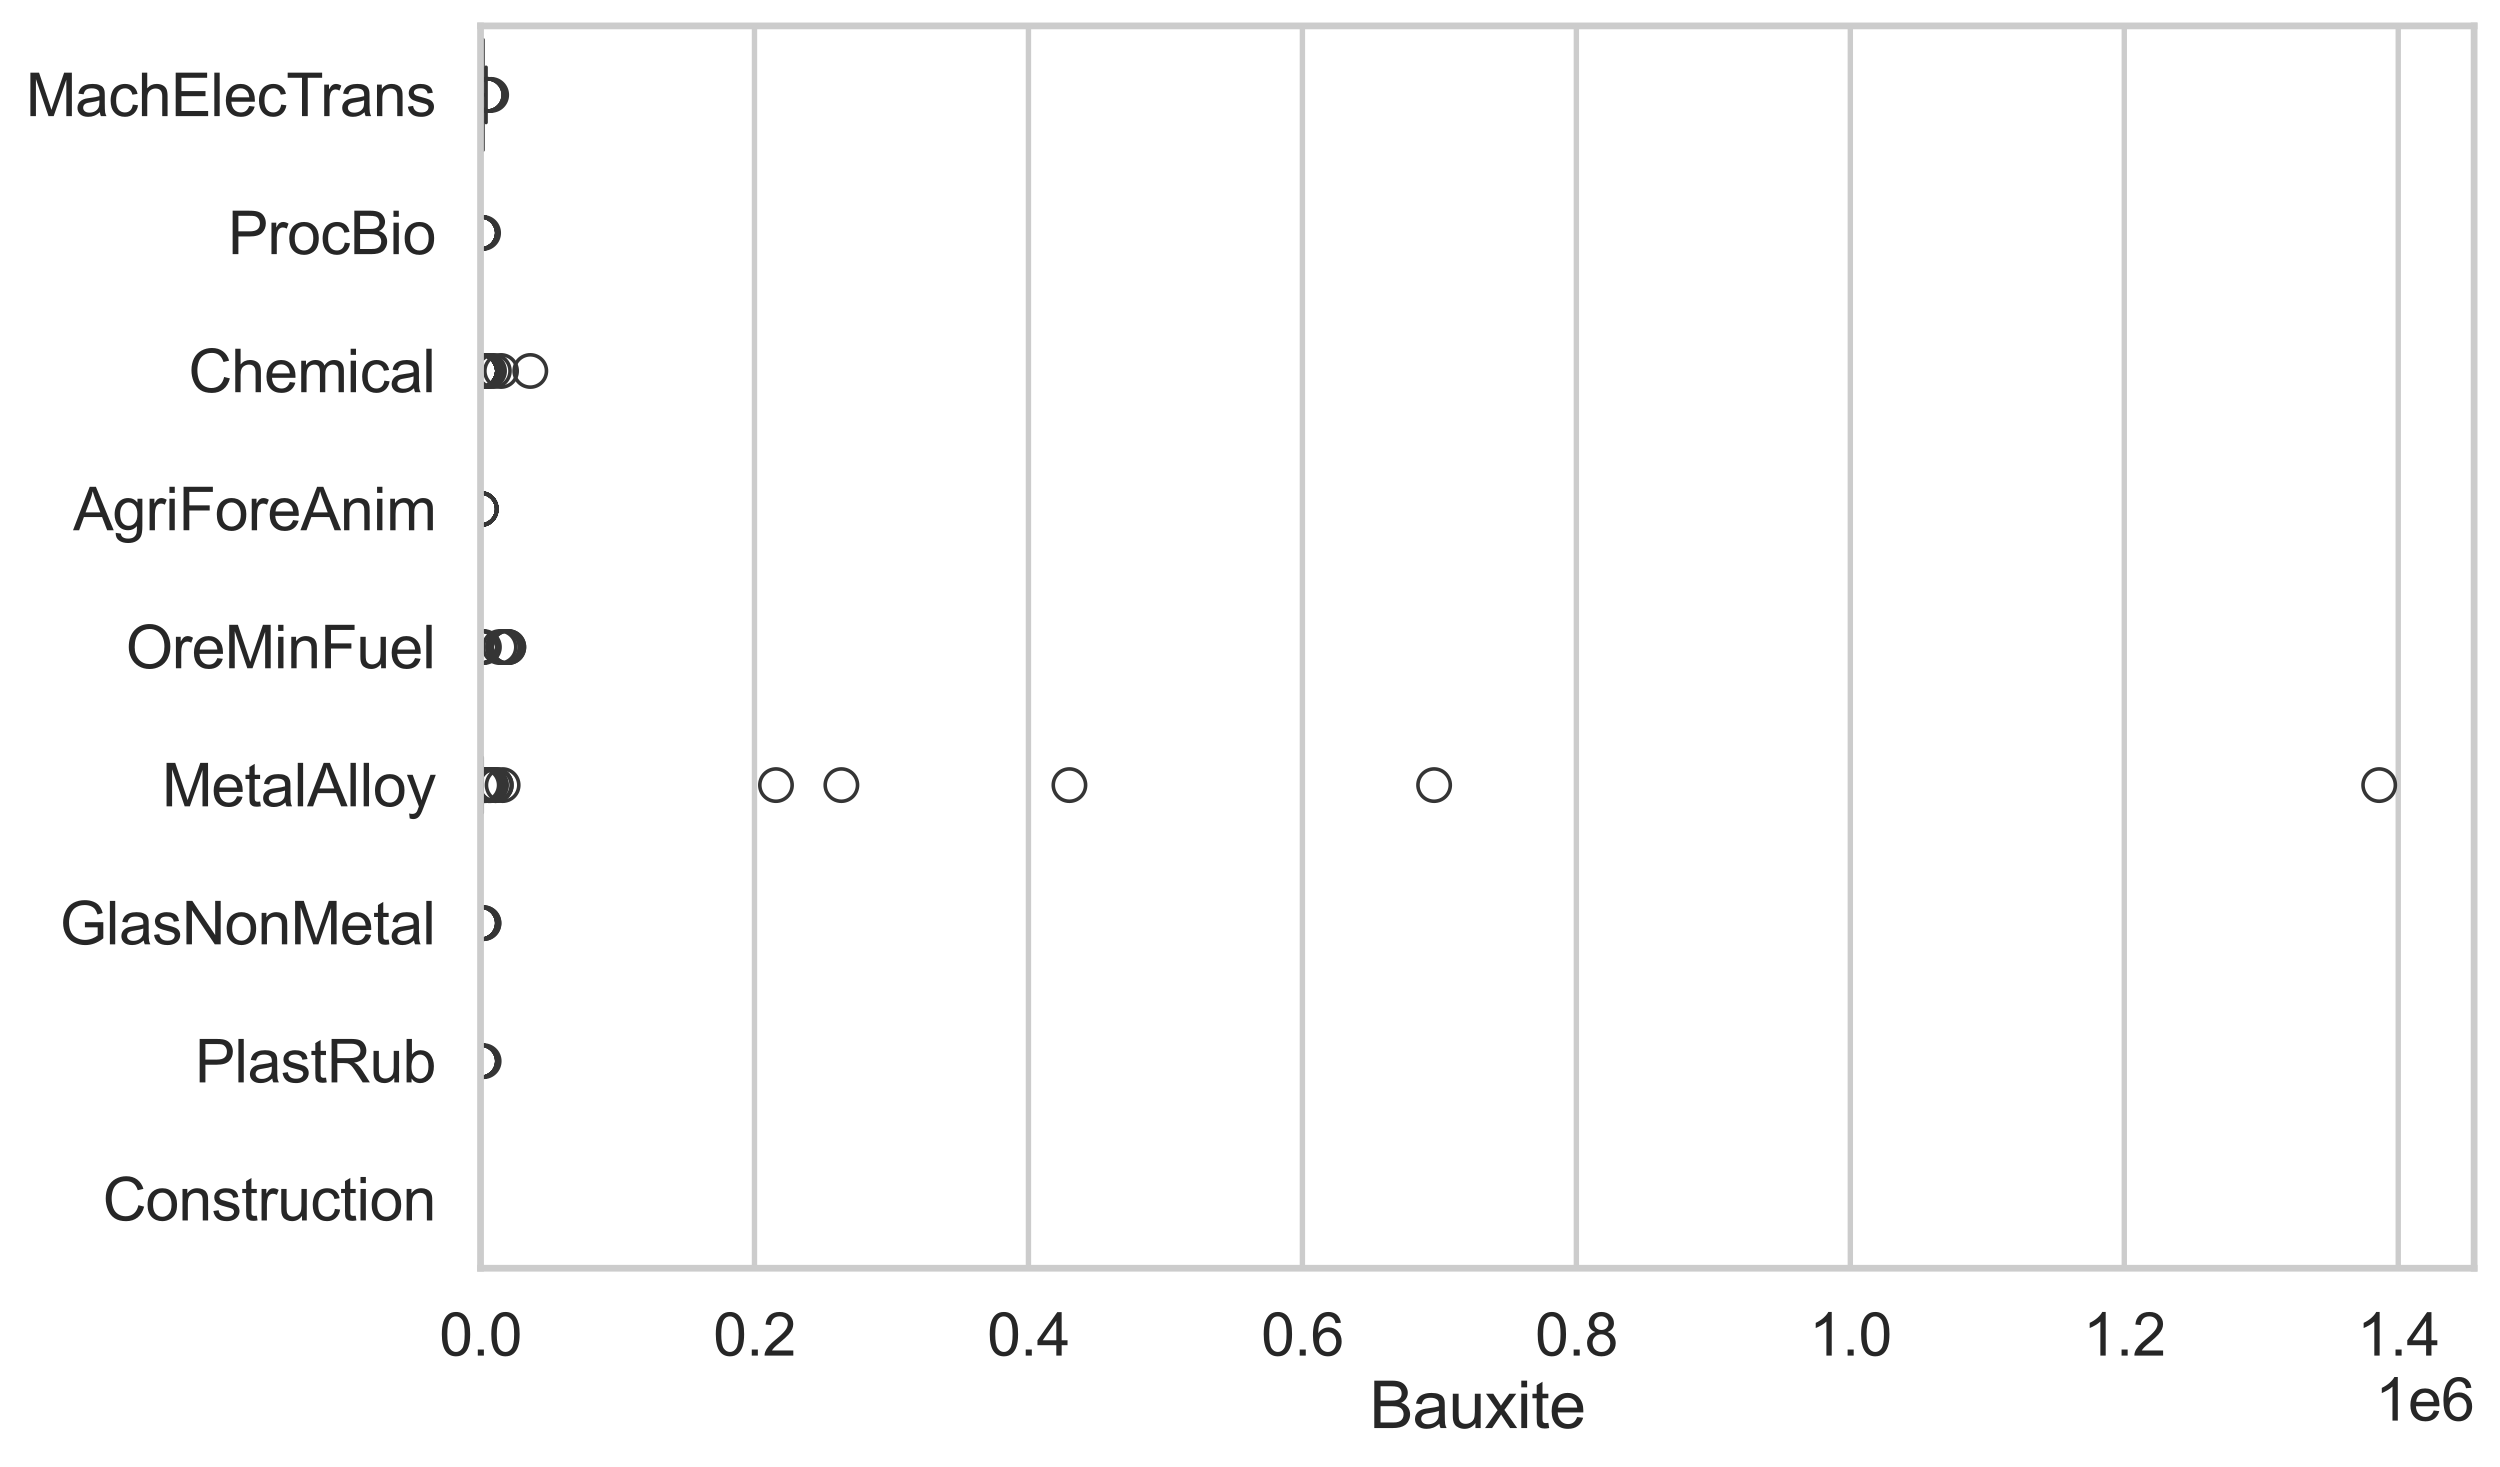 <?xml version="1.0" encoding="utf-8" standalone="no"?>
<!DOCTYPE svg PUBLIC "-//W3C//DTD SVG 1.1//EN"
  "http://www.w3.org/Graphics/SVG/1.1/DTD/svg11.dtd">
<svg xmlns:xlink="http://www.w3.org/1999/xlink" width="695.577pt" height="408.111pt" viewBox="0 0 695.577 408.111" xmlns="http://www.w3.org/2000/svg" version="1.1">
 <defs>
  <style type="text/css">*{stroke-linejoin: round; stroke-linecap: butt}</style>
 </defs>
 <g id="figure_1">
  <g id="patch_1">
   <path d="M 0 408.111 
L 695.577 408.111 
L 695.577 0 
L 0 0 
z
" style="fill: #ffffff"/>
  </g>
  <g id="axes_1">
   <g id="patch_2">
    <path d="M 133.697 352.86 
L 688.377 352.86 
L 688.377 7.2 
L 133.697 7.2 
z
" style="fill: #ffffff"/>
   </g>
   <g id="matplotlib.axis_1">
    <g id="xtick_1">
     <g id="line2d_1">
      <path d="M 133.697 352.86 
L 133.697 7.2 
" clip-path="url(#pde0484c95d)" style="fill: none; stroke: #cccccc; stroke-width: 1.5; stroke-linecap: round"/>
     </g>
     <g id="text_1">
      <!-- 0.0 -->
      <g style="fill: #262626" transform="translate(122.229 377.17) scale(0.165 -0.165)">
       <defs>
        <path id="ArialMT-30" d="M 266 2259 
Q 266 3072 433 3567 
Q 600 4063 929 4331 
Q 1259 4600 1759 4600 
Q 2128 4600 2406 4451 
Q 2684 4303 2865 4023 
Q 3047 3744 3150 3342 
Q 3253 2941 3253 2259 
Q 3253 1453 3087 958 
Q 2922 463 2592 192 
Q 2263 -78 1759 -78 
Q 1097 -78 719 397 
Q 266 969 266 2259 
z
M 844 2259 
Q 844 1131 1108 757 
Q 1372 384 1759 384 
Q 2147 384 2411 759 
Q 2675 1134 2675 2259 
Q 2675 3391 2411 3762 
Q 2147 4134 1753 4134 
Q 1366 4134 1134 3806 
Q 844 3388 844 2259 
z
" transform="scale(0.016)"/>
        <path id="ArialMT-2e" d="M 581 0 
L 581 641 
L 1222 641 
L 1222 0 
L 581 0 
z
" transform="scale(0.016)"/>
       </defs>
       <use xlink:href="#ArialMT-30"/>
       <use xlink:href="#ArialMT-2e" transform="translate(55.615 0)"/>
       <use xlink:href="#ArialMT-30" transform="translate(83.398 0)"/>
      </g>
     </g>
    </g>
    <g id="xtick_2">
     <g id="line2d_2">
      <path d="M 209.921 352.86 
L 209.921 7.2 
" clip-path="url(#pde0484c95d)" style="fill: none; stroke: #cccccc; stroke-width: 1.5; stroke-linecap: round"/>
     </g>
     <g id="text_2">
      <!-- 0.2 -->
      <g style="fill: #262626" transform="translate(198.454 377.17) scale(0.165 -0.165)">
       <defs>
        <path id="ArialMT-32" d="M 3222 541 
L 3222 0 
L 194 0 
Q 188 203 259 391 
Q 375 700 629 1000 
Q 884 1300 1366 1694 
Q 2113 2306 2375 2664 
Q 2638 3022 2638 3341 
Q 2638 3675 2398 3904 
Q 2159 4134 1775 4134 
Q 1369 4134 1125 3890 
Q 881 3647 878 3216 
L 300 3275 
Q 359 3922 746 4261 
Q 1134 4600 1788 4600 
Q 2447 4600 2831 4234 
Q 3216 3869 3216 3328 
Q 3216 3053 3103 2787 
Q 2991 2522 2730 2228 
Q 2469 1934 1863 1422 
Q 1356 997 1212 845 
Q 1069 694 975 541 
L 3222 541 
z
" transform="scale(0.016)"/>
       </defs>
       <use xlink:href="#ArialMT-30"/>
       <use xlink:href="#ArialMT-2e" transform="translate(55.615 0)"/>
       <use xlink:href="#ArialMT-32" transform="translate(83.398 0)"/>
      </g>
     </g>
    </g>
    <g id="xtick_3">
     <g id="line2d_3">
      <path d="M 286.145 352.86 
L 286.145 7.2 
" clip-path="url(#pde0484c95d)" style="fill: none; stroke: #cccccc; stroke-width: 1.5; stroke-linecap: round"/>
     </g>
     <g id="text_3">
      <!-- 0.4 -->
      <g style="fill: #262626" transform="translate(274.678 377.17) scale(0.165 -0.165)">
       <defs>
        <path id="ArialMT-34" d="M 2069 0 
L 2069 1097 
L 81 1097 
L 81 1613 
L 2172 4581 
L 2631 4581 
L 2631 1613 
L 3250 1613 
L 3250 1097 
L 2631 1097 
L 2631 0 
L 2069 0 
z
M 2069 1613 
L 2069 3678 
L 634 1613 
L 2069 1613 
z
" transform="scale(0.016)"/>
       </defs>
       <use xlink:href="#ArialMT-30"/>
       <use xlink:href="#ArialMT-2e" transform="translate(55.615 0)"/>
       <use xlink:href="#ArialMT-34" transform="translate(83.398 0)"/>
      </g>
     </g>
    </g>
    <g id="xtick_4">
     <g id="line2d_4">
      <path d="M 362.37 352.86 
L 362.37 7.2 
" clip-path="url(#pde0484c95d)" style="fill: none; stroke: #cccccc; stroke-width: 1.5; stroke-linecap: round"/>
     </g>
     <g id="text_4">
      <!-- 0.6 -->
      <g style="fill: #262626" transform="translate(350.902 377.17) scale(0.165 -0.165)">
       <defs>
        <path id="ArialMT-36" d="M 3184 3459 
L 2625 3416 
Q 2550 3747 2413 3897 
Q 2184 4138 1850 4138 
Q 1581 4138 1378 3988 
Q 1113 3794 959 3422 
Q 806 3050 800 2363 
Q 1003 2672 1297 2822 
Q 1591 2972 1913 2972 
Q 2475 2972 2870 2558 
Q 3266 2144 3266 1488 
Q 3266 1056 3080 686 
Q 2894 316 2569 119 
Q 2244 -78 1831 -78 
Q 1128 -78 684 439 
Q 241 956 241 2144 
Q 241 3472 731 4075 
Q 1159 4600 1884 4600 
Q 2425 4600 2770 4297 
Q 3116 3994 3184 3459 
z
M 888 1484 
Q 888 1194 1011 928 
Q 1134 663 1356 523 
Q 1578 384 1822 384 
Q 2178 384 2434 671 
Q 2691 959 2691 1453 
Q 2691 1928 2437 2201 
Q 2184 2475 1800 2475 
Q 1419 2475 1153 2201 
Q 888 1928 888 1484 
z
" transform="scale(0.016)"/>
       </defs>
       <use xlink:href="#ArialMT-30"/>
       <use xlink:href="#ArialMT-2e" transform="translate(55.615 0)"/>
       <use xlink:href="#ArialMT-36" transform="translate(83.398 0)"/>
      </g>
     </g>
    </g>
    <g id="xtick_5">
     <g id="line2d_5">
      <path d="M 438.594 352.86 
L 438.594 7.2 
" clip-path="url(#pde0484c95d)" style="fill: none; stroke: #cccccc; stroke-width: 1.5; stroke-linecap: round"/>
     </g>
     <g id="text_5">
      <!-- 0.8 -->
      <g style="fill: #262626" transform="translate(427.126 377.17) scale(0.165 -0.165)">
       <defs>
        <path id="ArialMT-38" d="M 1131 2484 
Q 781 2613 612 2850 
Q 444 3088 444 3419 
Q 444 3919 803 4259 
Q 1163 4600 1759 4600 
Q 2359 4600 2725 4251 
Q 3091 3903 3091 3403 
Q 3091 3084 2923 2848 
Q 2756 2613 2416 2484 
Q 2838 2347 3058 2040 
Q 3278 1734 3278 1309 
Q 3278 722 2862 322 
Q 2447 -78 1769 -78 
Q 1091 -78 675 323 
Q 259 725 259 1325 
Q 259 1772 486 2073 
Q 713 2375 1131 2484 
z
M 1019 3438 
Q 1019 3113 1228 2906 
Q 1438 2700 1772 2700 
Q 2097 2700 2305 2904 
Q 2513 3109 2513 3406 
Q 2513 3716 2298 3927 
Q 2084 4138 1766 4138 
Q 1444 4138 1231 3931 
Q 1019 3725 1019 3438 
z
M 838 1322 
Q 838 1081 952 856 
Q 1066 631 1291 507 
Q 1516 384 1775 384 
Q 2178 384 2440 643 
Q 2703 903 2703 1303 
Q 2703 1709 2433 1975 
Q 2163 2241 1756 2241 
Q 1359 2241 1098 1978 
Q 838 1716 838 1322 
z
" transform="scale(0.016)"/>
       </defs>
       <use xlink:href="#ArialMT-30"/>
       <use xlink:href="#ArialMT-2e" transform="translate(55.615 0)"/>
       <use xlink:href="#ArialMT-38" transform="translate(83.398 0)"/>
      </g>
     </g>
    </g>
    <g id="xtick_6">
     <g id="line2d_6">
      <path d="M 514.818 352.86 
L 514.818 7.2 
" clip-path="url(#pde0484c95d)" style="fill: none; stroke: #cccccc; stroke-width: 1.5; stroke-linecap: round"/>
     </g>
     <g id="text_6">
      <!-- 1.0 -->
      <g style="fill: #262626" transform="translate(503.351 377.17) scale(0.165 -0.165)">
       <defs>
        <path id="ArialMT-31" d="M 2384 0 
L 1822 0 
L 1822 3584 
Q 1619 3391 1289 3197 
Q 959 3003 697 2906 
L 697 3450 
Q 1169 3672 1522 3987 
Q 1875 4303 2022 4600 
L 2384 4600 
L 2384 0 
z
" transform="scale(0.016)"/>
       </defs>
       <use xlink:href="#ArialMT-31"/>
       <use xlink:href="#ArialMT-2e" transform="translate(55.615 0)"/>
       <use xlink:href="#ArialMT-30" transform="translate(83.398 0)"/>
      </g>
     </g>
    </g>
    <g id="xtick_7">
     <g id="line2d_7">
      <path d="M 591.042 352.86 
L 591.042 7.2 
" clip-path="url(#pde0484c95d)" style="fill: none; stroke: #cccccc; stroke-width: 1.5; stroke-linecap: round"/>
     </g>
     <g id="text_7">
      <!-- 1.2 -->
      <g style="fill: #262626" transform="translate(579.575 377.17) scale(0.165 -0.165)">
       <use xlink:href="#ArialMT-31"/>
       <use xlink:href="#ArialMT-2e" transform="translate(55.615 0)"/>
       <use xlink:href="#ArialMT-32" transform="translate(83.398 0)"/>
      </g>
     </g>
    </g>
    <g id="xtick_8">
     <g id="line2d_8">
      <path d="M 667.267 352.86 
L 667.267 7.2 
" clip-path="url(#pde0484c95d)" style="fill: none; stroke: #cccccc; stroke-width: 1.5; stroke-linecap: round"/>
     </g>
     <g id="text_8">
      <!-- 1.4 -->
      <g style="fill: #262626" transform="translate(655.799 377.17) scale(0.165 -0.165)">
       <use xlink:href="#ArialMT-31"/>
       <use xlink:href="#ArialMT-2e" transform="translate(55.615 0)"/>
       <use xlink:href="#ArialMT-34" transform="translate(83.398 0)"/>
      </g>
     </g>
    </g>
    <g id="text_9">
     <!-- Bauxite -->
     <g style="fill: #262626" transform="translate(381.019 397.334) scale(0.18 -0.18)">
      <defs>
       <path id="ArialMT-42" d="M 469 0 
L 469 4581 
L 2188 4581 
Q 2713 4581 3030 4442 
Q 3347 4303 3526 4014 
Q 3706 3725 3706 3409 
Q 3706 3116 3547 2856 
Q 3388 2597 3066 2438 
Q 3481 2316 3704 2022 
Q 3928 1728 3928 1328 
Q 3928 1006 3792 729 
Q 3656 453 3456 303 
Q 3256 153 2954 76 
Q 2653 0 2216 0 
L 469 0 
z
M 1075 2656 
L 2066 2656 
Q 2469 2656 2644 2709 
Q 2875 2778 2992 2937 
Q 3109 3097 3109 3338 
Q 3109 3566 3000 3739 
Q 2891 3913 2687 3977 
Q 2484 4041 1991 4041 
L 1075 4041 
L 1075 2656 
z
M 1075 541 
L 2216 541 
Q 2509 541 2628 563 
Q 2838 600 2978 687 
Q 3119 775 3209 942 
Q 3300 1109 3300 1328 
Q 3300 1584 3169 1773 
Q 3038 1963 2805 2039 
Q 2572 2116 2134 2116 
L 1075 2116 
L 1075 541 
z
" transform="scale(0.016)"/>
       <path id="ArialMT-61" d="M 2588 409 
Q 2275 144 1986 34 
Q 1697 -75 1366 -75 
Q 819 -75 525 192 
Q 231 459 231 875 
Q 231 1119 342 1320 
Q 453 1522 633 1644 
Q 813 1766 1038 1828 
Q 1203 1872 1538 1913 
Q 2219 1994 2541 2106 
Q 2544 2222 2544 2253 
Q 2544 2597 2384 2738 
Q 2169 2928 1744 2928 
Q 1347 2928 1158 2789 
Q 969 2650 878 2297 
L 328 2372 
Q 403 2725 575 2942 
Q 747 3159 1072 3276 
Q 1397 3394 1825 3394 
Q 2250 3394 2515 3294 
Q 2781 3194 2906 3042 
Q 3031 2891 3081 2659 
Q 3109 2516 3109 2141 
L 3109 1391 
Q 3109 606 3145 398 
Q 3181 191 3288 0 
L 2700 0 
Q 2613 175 2588 409 
z
M 2541 1666 
Q 2234 1541 1622 1453 
Q 1275 1403 1131 1340 
Q 988 1278 909 1158 
Q 831 1038 831 891 
Q 831 666 1001 516 
Q 1172 366 1500 366 
Q 1825 366 2078 508 
Q 2331 650 2450 897 
Q 2541 1088 2541 1459 
L 2541 1666 
z
" transform="scale(0.016)"/>
       <path id="ArialMT-75" d="M 2597 0 
L 2597 488 
Q 2209 -75 1544 -75 
Q 1250 -75 995 37 
Q 741 150 617 320 
Q 494 491 444 738 
Q 409 903 409 1263 
L 409 3319 
L 972 3319 
L 972 1478 
Q 972 1038 1006 884 
Q 1059 663 1231 536 
Q 1403 409 1656 409 
Q 1909 409 2131 539 
Q 2353 669 2445 892 
Q 2538 1116 2538 1541 
L 2538 3319 
L 3100 3319 
L 3100 0 
L 2597 0 
z
" transform="scale(0.016)"/>
       <path id="ArialMT-78" d="M 47 0 
L 1259 1725 
L 138 3319 
L 841 3319 
L 1350 2541 
Q 1494 2319 1581 2169 
Q 1719 2375 1834 2534 
L 2394 3319 
L 3066 3319 
L 1919 1756 
L 3153 0 
L 2463 0 
L 1781 1031 
L 1600 1309 
L 728 0 
L 47 0 
z
" transform="scale(0.016)"/>
       <path id="ArialMT-69" d="M 425 3934 
L 425 4581 
L 988 4581 
L 988 3934 
L 425 3934 
z
M 425 0 
L 425 3319 
L 988 3319 
L 988 0 
L 425 0 
z
" transform="scale(0.016)"/>
       <path id="ArialMT-74" d="M 1650 503 
L 1731 6 
Q 1494 -44 1306 -44 
Q 1000 -44 831 53 
Q 663 150 594 308 
Q 525 466 525 972 
L 525 2881 
L 113 2881 
L 113 3319 
L 525 3319 
L 525 4141 
L 1084 4478 
L 1084 3319 
L 1650 3319 
L 1650 2881 
L 1084 2881 
L 1084 941 
Q 1084 700 1114 631 
Q 1144 563 1211 522 
Q 1278 481 1403 481 
Q 1497 481 1650 503 
z
" transform="scale(0.016)"/>
       <path id="ArialMT-65" d="M 2694 1069 
L 3275 997 
Q 3138 488 2766 206 
Q 2394 -75 1816 -75 
Q 1088 -75 661 373 
Q 234 822 234 1631 
Q 234 2469 665 2931 
Q 1097 3394 1784 3394 
Q 2450 3394 2872 2941 
Q 3294 2488 3294 1666 
Q 3294 1616 3291 1516 
L 816 1516 
Q 847 969 1125 678 
Q 1403 388 1819 388 
Q 2128 388 2347 550 
Q 2566 713 2694 1069 
z
M 847 1978 
L 2700 1978 
Q 2663 2397 2488 2606 
Q 2219 2931 1791 2931 
Q 1403 2931 1139 2672 
Q 875 2413 847 1978 
z
" transform="scale(0.016)"/>
      </defs>
      <use xlink:href="#ArialMT-42"/>
      <use xlink:href="#ArialMT-61" transform="translate(66.699 0)"/>
      <use xlink:href="#ArialMT-75" transform="translate(122.314 0)"/>
      <use xlink:href="#ArialMT-78" transform="translate(177.93 0)"/>
      <use xlink:href="#ArialMT-69" transform="translate(227.93 0)"/>
      <use xlink:href="#ArialMT-74" transform="translate(250.146 0)"/>
      <use xlink:href="#ArialMT-65" transform="translate(277.93 0)"/>
     </g>
    </g>
    <g id="text_10">
     <!-- 1e6 -->
     <g style="fill: #262626" transform="translate(660.85 395.26) scale(0.165 -0.165)">
      <use xlink:href="#ArialMT-31"/>
      <use xlink:href="#ArialMT-65" transform="translate(55.615 0)"/>
      <use xlink:href="#ArialMT-36" transform="translate(111.23 0)"/>
     </g>
    </g>
   </g>
   <g id="matplotlib.axis_2">
    <g id="ytick_1">
     <g id="text_11">
      <!-- MachElecTrans -->
      <g style="fill: #262626" transform="translate(7.2 32.309) scale(0.165 -0.165)">
       <defs>
        <path id="ArialMT-4d" d="M 475 0 
L 475 4581 
L 1388 4581 
L 2472 1338 
Q 2622 884 2691 659 
Q 2769 909 2934 1394 
L 4031 4581 
L 4847 4581 
L 4847 0 
L 4263 0 
L 4263 3834 
L 2931 0 
L 2384 0 
L 1059 3900 
L 1059 0 
L 475 0 
z
" transform="scale(0.016)"/>
        <path id="ArialMT-63" d="M 2588 1216 
L 3141 1144 
Q 3050 572 2676 248 
Q 2303 -75 1759 -75 
Q 1078 -75 664 370 
Q 250 816 250 1647 
Q 250 2184 428 2587 
Q 606 2991 970 3192 
Q 1334 3394 1763 3394 
Q 2303 3394 2647 3120 
Q 2991 2847 3088 2344 
L 2541 2259 
Q 2463 2594 2264 2762 
Q 2066 2931 1784 2931 
Q 1359 2931 1093 2626 
Q 828 2322 828 1663 
Q 828 994 1084 691 
Q 1341 388 1753 388 
Q 2084 388 2306 591 
Q 2528 794 2588 1216 
z
" transform="scale(0.016)"/>
        <path id="ArialMT-68" d="M 422 0 
L 422 4581 
L 984 4581 
L 984 2938 
Q 1378 3394 1978 3394 
Q 2347 3394 2619 3248 
Q 2891 3103 3008 2847 
Q 3125 2591 3125 2103 
L 3125 0 
L 2563 0 
L 2563 2103 
Q 2563 2525 2380 2717 
Q 2197 2909 1863 2909 
Q 1613 2909 1392 2779 
Q 1172 2650 1078 2428 
Q 984 2206 984 1816 
L 984 0 
L 422 0 
z
" transform="scale(0.016)"/>
        <path id="ArialMT-45" d="M 506 0 
L 506 4581 
L 3819 4581 
L 3819 4041 
L 1113 4041 
L 1113 2638 
L 3647 2638 
L 3647 2100 
L 1113 2100 
L 1113 541 
L 3925 541 
L 3925 0 
L 506 0 
z
" transform="scale(0.016)"/>
        <path id="ArialMT-6c" d="M 409 0 
L 409 4581 
L 972 4581 
L 972 0 
L 409 0 
z
" transform="scale(0.016)"/>
        <path id="ArialMT-54" d="M 1659 0 
L 1659 4041 
L 150 4041 
L 150 4581 
L 3781 4581 
L 3781 4041 
L 2266 4041 
L 2266 0 
L 1659 0 
z
" transform="scale(0.016)"/>
        <path id="ArialMT-72" d="M 416 0 
L 416 3319 
L 922 3319 
L 922 2816 
Q 1116 3169 1280 3281 
Q 1444 3394 1641 3394 
Q 1925 3394 2219 3213 
L 2025 2691 
Q 1819 2813 1613 2813 
Q 1428 2813 1281 2702 
Q 1134 2591 1072 2394 
Q 978 2094 978 1738 
L 978 0 
L 416 0 
z
" transform="scale(0.016)"/>
        <path id="ArialMT-6e" d="M 422 0 
L 422 3319 
L 928 3319 
L 928 2847 
Q 1294 3394 1984 3394 
Q 2284 3394 2536 3286 
Q 2788 3178 2913 3003 
Q 3038 2828 3088 2588 
Q 3119 2431 3119 2041 
L 3119 0 
L 2556 0 
L 2556 2019 
Q 2556 2363 2490 2533 
Q 2425 2703 2258 2804 
Q 2091 2906 1866 2906 
Q 1506 2906 1245 2678 
Q 984 2450 984 1813 
L 984 0 
L 422 0 
z
" transform="scale(0.016)"/>
        <path id="ArialMT-73" d="M 197 991 
L 753 1078 
Q 800 744 1014 566 
Q 1228 388 1613 388 
Q 2000 388 2187 545 
Q 2375 703 2375 916 
Q 2375 1106 2209 1216 
Q 2094 1291 1634 1406 
Q 1016 1563 777 1677 
Q 538 1791 414 1992 
Q 291 2194 291 2438 
Q 291 2659 392 2848 
Q 494 3038 669 3163 
Q 800 3259 1026 3326 
Q 1253 3394 1513 3394 
Q 1903 3394 2198 3281 
Q 2494 3169 2634 2976 
Q 2775 2784 2828 2463 
L 2278 2388 
Q 2241 2644 2061 2787 
Q 1881 2931 1553 2931 
Q 1166 2931 1000 2803 
Q 834 2675 834 2503 
Q 834 2394 903 2306 
Q 972 2216 1119 2156 
Q 1203 2125 1616 2013 
Q 2213 1853 2448 1751 
Q 2684 1650 2818 1456 
Q 2953 1263 2953 975 
Q 2953 694 2789 445 
Q 2625 197 2315 61 
Q 2006 -75 1616 -75 
Q 969 -75 630 194 
Q 291 463 197 991 
z
" transform="scale(0.016)"/>
       </defs>
       <use xlink:href="#ArialMT-4d"/>
       <use xlink:href="#ArialMT-61" transform="translate(83.301 0)"/>
       <use xlink:href="#ArialMT-63" transform="translate(138.916 0)"/>
       <use xlink:href="#ArialMT-68" transform="translate(188.916 0)"/>
       <use xlink:href="#ArialMT-45" transform="translate(244.531 0)"/>
       <use xlink:href="#ArialMT-6c" transform="translate(311.23 0)"/>
       <use xlink:href="#ArialMT-65" transform="translate(333.447 0)"/>
       <use xlink:href="#ArialMT-63" transform="translate(389.062 0)"/>
       <use xlink:href="#ArialMT-54" transform="translate(439.062 0)"/>
       <use xlink:href="#ArialMT-72" transform="translate(496.396 0)"/>
       <use xlink:href="#ArialMT-61" transform="translate(529.697 0)"/>
       <use xlink:href="#ArialMT-6e" transform="translate(585.312 0)"/>
       <use xlink:href="#ArialMT-73" transform="translate(640.928 0)"/>
      </g>
     </g>
    </g>
    <g id="ytick_2">
     <g id="text_12">
      <!-- ProcBio -->
      <g style="fill: #262626" transform="translate(63.424 70.715) scale(0.165 -0.165)">
       <defs>
        <path id="ArialMT-50" d="M 494 0 
L 494 4581 
L 2222 4581 
Q 2678 4581 2919 4538 
Q 3256 4481 3484 4323 
Q 3713 4166 3852 3881 
Q 3991 3597 3991 3256 
Q 3991 2672 3619 2267 
Q 3247 1863 2275 1863 
L 1100 1863 
L 1100 0 
L 494 0 
z
M 1100 2403 
L 2284 2403 
Q 2872 2403 3119 2622 
Q 3366 2841 3366 3238 
Q 3366 3525 3220 3729 
Q 3075 3934 2838 4000 
Q 2684 4041 2272 4041 
L 1100 4041 
L 1100 2403 
z
" transform="scale(0.016)"/>
        <path id="ArialMT-6f" d="M 213 1659 
Q 213 2581 725 3025 
Q 1153 3394 1769 3394 
Q 2453 3394 2887 2945 
Q 3322 2497 3322 1706 
Q 3322 1066 3130 698 
Q 2938 331 2570 128 
Q 2203 -75 1769 -75 
Q 1072 -75 642 372 
Q 213 819 213 1659 
z
M 791 1659 
Q 791 1022 1069 705 
Q 1347 388 1769 388 
Q 2188 388 2466 706 
Q 2744 1025 2744 1678 
Q 2744 2294 2464 2611 
Q 2184 2928 1769 2928 
Q 1347 2928 1069 2612 
Q 791 2297 791 1659 
z
" transform="scale(0.016)"/>
       </defs>
       <use xlink:href="#ArialMT-50"/>
       <use xlink:href="#ArialMT-72" transform="translate(66.699 0)"/>
       <use xlink:href="#ArialMT-6f" transform="translate(100 0)"/>
       <use xlink:href="#ArialMT-63" transform="translate(155.615 0)"/>
       <use xlink:href="#ArialMT-42" transform="translate(205.615 0)"/>
       <use xlink:href="#ArialMT-69" transform="translate(272.314 0)"/>
       <use xlink:href="#ArialMT-6f" transform="translate(294.531 0)"/>
      </g>
     </g>
    </g>
    <g id="ytick_3">
     <g id="text_13">
      <!-- Chemical -->
      <g style="fill: #262626" transform="translate(52.428 109.122) scale(0.165 -0.165)">
       <defs>
        <path id="ArialMT-43" d="M 3763 1606 
L 4369 1453 
Q 4178 706 3683 314 
Q 3188 -78 2472 -78 
Q 1731 -78 1267 223 
Q 803 525 561 1097 
Q 319 1669 319 2325 
Q 319 3041 592 3573 
Q 866 4106 1370 4382 
Q 1875 4659 2481 4659 
Q 3169 4659 3637 4309 
Q 4106 3959 4291 3325 
L 3694 3184 
Q 3534 3684 3231 3912 
Q 2928 4141 2469 4141 
Q 1941 4141 1586 3887 
Q 1231 3634 1087 3207 
Q 944 2781 944 2328 
Q 944 1744 1114 1308 
Q 1284 872 1643 656 
Q 2003 441 2422 441 
Q 2931 441 3284 734 
Q 3638 1028 3763 1606 
z
" transform="scale(0.016)"/>
        <path id="ArialMT-6d" d="M 422 0 
L 422 3319 
L 925 3319 
L 925 2853 
Q 1081 3097 1340 3245 
Q 1600 3394 1931 3394 
Q 2300 3394 2536 3241 
Q 2772 3088 2869 2813 
Q 3263 3394 3894 3394 
Q 4388 3394 4653 3120 
Q 4919 2847 4919 2278 
L 4919 0 
L 4359 0 
L 4359 2091 
Q 4359 2428 4304 2576 
Q 4250 2725 4106 2815 
Q 3963 2906 3769 2906 
Q 3419 2906 3187 2673 
Q 2956 2441 2956 1928 
L 2956 0 
L 2394 0 
L 2394 2156 
Q 2394 2531 2256 2718 
Q 2119 2906 1806 2906 
Q 1569 2906 1367 2781 
Q 1166 2656 1075 2415 
Q 984 2175 984 1722 
L 984 0 
L 422 0 
z
" transform="scale(0.016)"/>
       </defs>
       <use xlink:href="#ArialMT-43"/>
       <use xlink:href="#ArialMT-68" transform="translate(72.217 0)"/>
       <use xlink:href="#ArialMT-65" transform="translate(127.832 0)"/>
       <use xlink:href="#ArialMT-6d" transform="translate(183.447 0)"/>
       <use xlink:href="#ArialMT-69" transform="translate(266.748 0)"/>
       <use xlink:href="#ArialMT-63" transform="translate(288.965 0)"/>
       <use xlink:href="#ArialMT-61" transform="translate(338.965 0)"/>
       <use xlink:href="#ArialMT-6c" transform="translate(394.58 0)"/>
      </g>
     </g>
    </g>
    <g id="ytick_4">
     <g id="text_14">
      <!-- AgriForeAnim -->
      <g style="fill: #262626" transform="translate(20.341 147.529) scale(0.165 -0.165)">
       <defs>
        <path id="ArialMT-41" d="M -9 0 
L 1750 4581 
L 2403 4581 
L 4278 0 
L 3588 0 
L 3053 1388 
L 1138 1388 
L 634 0 
L -9 0 
z
M 1313 1881 
L 2866 1881 
L 2388 3150 
Q 2169 3728 2063 4100 
Q 1975 3659 1816 3225 
L 1313 1881 
z
" transform="scale(0.016)"/>
        <path id="ArialMT-67" d="M 319 -275 
L 866 -356 
Q 900 -609 1056 -725 
Q 1266 -881 1628 -881 
Q 2019 -881 2231 -725 
Q 2444 -569 2519 -288 
Q 2563 -116 2559 434 
Q 2191 0 1641 0 
Q 956 0 581 494 
Q 206 988 206 1678 
Q 206 2153 378 2554 
Q 550 2956 876 3175 
Q 1203 3394 1644 3394 
Q 2231 3394 2613 2919 
L 2613 3319 
L 3131 3319 
L 3131 450 
Q 3131 -325 2973 -648 
Q 2816 -972 2473 -1159 
Q 2131 -1347 1631 -1347 
Q 1038 -1347 672 -1080 
Q 306 -813 319 -275 
z
M 784 1719 
Q 784 1066 1043 766 
Q 1303 466 1694 466 
Q 2081 466 2343 764 
Q 2606 1063 2606 1700 
Q 2606 2309 2336 2618 
Q 2066 2928 1684 2928 
Q 1309 2928 1046 2623 
Q 784 2319 784 1719 
z
" transform="scale(0.016)"/>
        <path id="ArialMT-46" d="M 525 0 
L 525 4581 
L 3616 4581 
L 3616 4041 
L 1131 4041 
L 1131 2622 
L 3281 2622 
L 3281 2081 
L 1131 2081 
L 1131 0 
L 525 0 
z
" transform="scale(0.016)"/>
       </defs>
       <use xlink:href="#ArialMT-41"/>
       <use xlink:href="#ArialMT-67" transform="translate(66.699 0)"/>
       <use xlink:href="#ArialMT-72" transform="translate(122.314 0)"/>
       <use xlink:href="#ArialMT-69" transform="translate(155.615 0)"/>
       <use xlink:href="#ArialMT-46" transform="translate(177.832 0)"/>
       <use xlink:href="#ArialMT-6f" transform="translate(238.916 0)"/>
       <use xlink:href="#ArialMT-72" transform="translate(294.531 0)"/>
       <use xlink:href="#ArialMT-65" transform="translate(327.832 0)"/>
       <use xlink:href="#ArialMT-41" transform="translate(383.447 0)"/>
       <use xlink:href="#ArialMT-6e" transform="translate(450.146 0)"/>
       <use xlink:href="#ArialMT-69" transform="translate(505.762 0)"/>
       <use xlink:href="#ArialMT-6d" transform="translate(527.979 0)"/>
      </g>
     </g>
    </g>
    <g id="ytick_5">
     <g id="text_15">
      <!-- OreMinFuel -->
      <g style="fill: #262626" transform="translate(35.013 185.935) scale(0.165 -0.165)">
       <defs>
        <path id="ArialMT-4f" d="M 309 2231 
Q 309 3372 921 4017 
Q 1534 4663 2503 4663 
Q 3138 4663 3647 4359 
Q 4156 4056 4423 3514 
Q 4691 2972 4691 2284 
Q 4691 1588 4409 1038 
Q 4128 488 3612 205 
Q 3097 -78 2500 -78 
Q 1853 -78 1343 234 
Q 834 547 571 1087 
Q 309 1628 309 2231 
z
M 934 2222 
Q 934 1394 1379 917 
Q 1825 441 2497 441 
Q 3181 441 3623 922 
Q 4066 1403 4066 2288 
Q 4066 2847 3877 3264 
Q 3688 3681 3323 3911 
Q 2959 4141 2506 4141 
Q 1863 4141 1398 3698 
Q 934 3256 934 2222 
z
" transform="scale(0.016)"/>
       </defs>
       <use xlink:href="#ArialMT-4f"/>
       <use xlink:href="#ArialMT-72" transform="translate(77.783 0)"/>
       <use xlink:href="#ArialMT-65" transform="translate(111.084 0)"/>
       <use xlink:href="#ArialMT-4d" transform="translate(166.699 0)"/>
       <use xlink:href="#ArialMT-69" transform="translate(250 0)"/>
       <use xlink:href="#ArialMT-6e" transform="translate(272.217 0)"/>
       <use xlink:href="#ArialMT-46" transform="translate(327.832 0)"/>
       <use xlink:href="#ArialMT-75" transform="translate(388.916 0)"/>
       <use xlink:href="#ArialMT-65" transform="translate(444.531 0)"/>
       <use xlink:href="#ArialMT-6c" transform="translate(500.146 0)"/>
      </g>
     </g>
    </g>
    <g id="ytick_6">
     <g id="text_16">
      <!-- MetalAlloy -->
      <g style="fill: #262626" transform="translate(45.088 224.342) scale(0.165 -0.165)">
       <defs>
        <path id="ArialMT-79" d="M 397 -1278 
L 334 -750 
Q 519 -800 656 -800 
Q 844 -800 956 -737 
Q 1069 -675 1141 -563 
Q 1194 -478 1313 -144 
Q 1328 -97 1363 -6 
L 103 3319 
L 709 3319 
L 1400 1397 
Q 1534 1031 1641 628 
Q 1738 1016 1872 1384 
L 2581 3319 
L 3144 3319 
L 1881 -56 
Q 1678 -603 1566 -809 
Q 1416 -1088 1222 -1217 
Q 1028 -1347 759 -1347 
Q 597 -1347 397 -1278 
z
" transform="scale(0.016)"/>
       </defs>
       <use xlink:href="#ArialMT-4d"/>
       <use xlink:href="#ArialMT-65" transform="translate(83.301 0)"/>
       <use xlink:href="#ArialMT-74" transform="translate(138.916 0)"/>
       <use xlink:href="#ArialMT-61" transform="translate(166.699 0)"/>
       <use xlink:href="#ArialMT-6c" transform="translate(222.314 0)"/>
       <use xlink:href="#ArialMT-41" transform="translate(244.531 0)"/>
       <use xlink:href="#ArialMT-6c" transform="translate(311.23 0)"/>
       <use xlink:href="#ArialMT-6c" transform="translate(333.447 0)"/>
       <use xlink:href="#ArialMT-6f" transform="translate(355.664 0)"/>
       <use xlink:href="#ArialMT-79" transform="translate(411.279 0)"/>
      </g>
     </g>
    </g>
    <g id="ytick_7">
     <g id="text_17">
      <!-- GlasNonMetal -->
      <g style="fill: #262626" transform="translate(16.659 262.749) scale(0.165 -0.165)">
       <defs>
        <path id="ArialMT-47" d="M 2638 1797 
L 2638 2334 
L 4578 2338 
L 4578 638 
Q 4131 281 3656 101 
Q 3181 -78 2681 -78 
Q 2006 -78 1454 211 
Q 903 500 622 1047 
Q 341 1594 341 2269 
Q 341 2938 620 3517 
Q 900 4097 1425 4378 
Q 1950 4659 2634 4659 
Q 3131 4659 3532 4498 
Q 3934 4338 4162 4050 
Q 4391 3763 4509 3300 
L 3963 3150 
Q 3859 3500 3706 3700 
Q 3553 3900 3268 4020 
Q 2984 4141 2638 4141 
Q 2222 4141 1919 4014 
Q 1616 3888 1430 3681 
Q 1244 3475 1141 3228 
Q 966 2803 966 2306 
Q 966 1694 1177 1281 
Q 1388 869 1791 669 
Q 2194 469 2647 469 
Q 3041 469 3416 620 
Q 3791 772 3984 944 
L 3984 1797 
L 2638 1797 
z
" transform="scale(0.016)"/>
        <path id="ArialMT-4e" d="M 488 0 
L 488 4581 
L 1109 4581 
L 3516 984 
L 3516 4581 
L 4097 4581 
L 4097 0 
L 3475 0 
L 1069 3600 
L 1069 0 
L 488 0 
z
" transform="scale(0.016)"/>
       </defs>
       <use xlink:href="#ArialMT-47"/>
       <use xlink:href="#ArialMT-6c" transform="translate(77.783 0)"/>
       <use xlink:href="#ArialMT-61" transform="translate(100 0)"/>
       <use xlink:href="#ArialMT-73" transform="translate(155.615 0)"/>
       <use xlink:href="#ArialMT-4e" transform="translate(205.615 0)"/>
       <use xlink:href="#ArialMT-6f" transform="translate(277.832 0)"/>
       <use xlink:href="#ArialMT-6e" transform="translate(333.447 0)"/>
       <use xlink:href="#ArialMT-4d" transform="translate(389.062 0)"/>
       <use xlink:href="#ArialMT-65" transform="translate(472.363 0)"/>
       <use xlink:href="#ArialMT-74" transform="translate(527.979 0)"/>
       <use xlink:href="#ArialMT-61" transform="translate(555.762 0)"/>
       <use xlink:href="#ArialMT-6c" transform="translate(611.377 0)"/>
      </g>
     </g>
    </g>
    <g id="ytick_8">
     <g id="text_18">
      <!-- PlastRub -->
      <g style="fill: #262626" transform="translate(54.248 301.155) scale(0.165 -0.165)">
       <defs>
        <path id="ArialMT-52" d="M 503 0 
L 503 4581 
L 2534 4581 
Q 3147 4581 3465 4457 
Q 3784 4334 3975 4021 
Q 4166 3709 4166 3331 
Q 4166 2844 3850 2509 
Q 3534 2175 2875 2084 
Q 3116 1969 3241 1856 
Q 3506 1613 3744 1247 
L 4541 0 
L 3778 0 
L 3172 953 
Q 2906 1366 2734 1584 
Q 2563 1803 2427 1890 
Q 2291 1978 2150 2013 
Q 2047 2034 1813 2034 
L 1109 2034 
L 1109 0 
L 503 0 
z
M 1109 2559 
L 2413 2559 
Q 2828 2559 3062 2645 
Q 3297 2731 3419 2920 
Q 3541 3109 3541 3331 
Q 3541 3656 3305 3865 
Q 3069 4075 2559 4075 
L 1109 4075 
L 1109 2559 
z
" transform="scale(0.016)"/>
        <path id="ArialMT-62" d="M 941 0 
L 419 0 
L 419 4581 
L 981 4581 
L 981 2947 
Q 1338 3394 1891 3394 
Q 2197 3394 2470 3270 
Q 2744 3147 2920 2923 
Q 3097 2700 3197 2384 
Q 3297 2069 3297 1709 
Q 3297 856 2875 390 
Q 2453 -75 1863 -75 
Q 1275 -75 941 416 
L 941 0 
z
M 934 1684 
Q 934 1088 1097 822 
Q 1363 388 1816 388 
Q 2184 388 2453 708 
Q 2722 1028 2722 1663 
Q 2722 2313 2464 2622 
Q 2206 2931 1841 2931 
Q 1472 2931 1203 2611 
Q 934 2291 934 1684 
z
" transform="scale(0.016)"/>
       </defs>
       <use xlink:href="#ArialMT-50"/>
       <use xlink:href="#ArialMT-6c" transform="translate(66.699 0)"/>
       <use xlink:href="#ArialMT-61" transform="translate(88.916 0)"/>
       <use xlink:href="#ArialMT-73" transform="translate(144.531 0)"/>
       <use xlink:href="#ArialMT-74" transform="translate(194.531 0)"/>
       <use xlink:href="#ArialMT-52" transform="translate(222.314 0)"/>
       <use xlink:href="#ArialMT-75" transform="translate(294.531 0)"/>
       <use xlink:href="#ArialMT-62" transform="translate(350.146 0)"/>
      </g>
     </g>
    </g>
    <g id="ytick_9">
     <g id="text_19">
      <!-- Construction -->
      <g style="fill: #262626" transform="translate(28.575 339.562) scale(0.165 -0.165)">
       <use xlink:href="#ArialMT-43"/>
       <use xlink:href="#ArialMT-6f" transform="translate(72.217 0)"/>
       <use xlink:href="#ArialMT-6e" transform="translate(127.832 0)"/>
       <use xlink:href="#ArialMT-73" transform="translate(183.447 0)"/>
       <use xlink:href="#ArialMT-74" transform="translate(233.447 0)"/>
       <use xlink:href="#ArialMT-72" transform="translate(261.23 0)"/>
       <use xlink:href="#ArialMT-75" transform="translate(294.531 0)"/>
       <use xlink:href="#ArialMT-63" transform="translate(350.146 0)"/>
       <use xlink:href="#ArialMT-74" transform="translate(400.146 0)"/>
       <use xlink:href="#ArialMT-69" transform="translate(427.93 0)"/>
       <use xlink:href="#ArialMT-6f" transform="translate(450.146 0)"/>
       <use xlink:href="#ArialMT-6e" transform="translate(505.762 0)"/>
      </g>
     </g>
    </g>
   </g>
   <g id="patch_3">
    <path d="M 133.766 11.041 
L 133.766 41.766 
L 134.379 41.766 
L 134.379 11.041 
L 133.766 11.041 
z
" clip-path="url(#pde0484c95d)" style="fill: #ca74db; stroke: #353535; stroke-linejoin: miter"/>
   </g>
   <g id="line2d_9">
    <path d="M 133.766 26.403 
L 133.697 26.403 
" clip-path="url(#pde0484c95d)" style="fill: none; stroke: #353535"/>
   </g>
   <g id="line2d_10">
    <path d="M 134.379 26.403 
L 135.232 26.403 
" clip-path="url(#pde0484c95d)" style="fill: none; stroke: #353535"/>
   </g>
   <g id="line2d_11">
    <path d="M 133.697 18.722 
L 133.697 34.085 
" clip-path="url(#pde0484c95d)" style="fill: none; stroke: #353535; stroke-linecap: round"/>
   </g>
   <g id="line2d_12">
    <path d="M 135.232 18.722 
L 135.232 34.085 
" clip-path="url(#pde0484c95d)" style="fill: none; stroke: #353535; stroke-linecap: round"/>
   </g>
   <g id="line2d_13">
    <defs>
     <path id="m6e6c00acf3" d="M 0 4.5 
C 1.193 4.5 2.338 4.026 3.182 3.182 
C 4.026 2.338 4.5 1.193 4.5 0 
C 4.5 -1.193 4.026 -2.338 3.182 -3.182 
C 2.338 -4.026 1.193 -4.5 0 -4.5 
C -1.193 -4.5 -2.338 -4.026 -3.182 -3.182 
C -4.026 -2.338 -4.5 -1.193 -4.5 0 
C -4.5 1.193 -4.026 2.338 -3.182 3.182 
C -2.338 4.026 -1.193 4.5 0 4.5 
z
" style="stroke: #353535"/>
    </defs>
    <g clip-path="url(#pde0484c95d)">
     <use xlink:href="#m6e6c00acf3" x="136.649" y="26.403" style="fill-opacity: 0; stroke: #353535"/>
     <use xlink:href="#m6e6c00acf3" x="135.522" y="26.403" style="fill-opacity: 0; stroke: #353535"/>
     <use xlink:href="#m6e6c00acf3" x="135.797" y="26.403" style="fill-opacity: 0; stroke: #353535"/>
     <use xlink:href="#m6e6c00acf3" x="135.723" y="26.403" style="fill-opacity: 0; stroke: #353535"/>
     <use xlink:href="#m6e6c00acf3" x="135.916" y="26.403" style="fill-opacity: 0; stroke: #353535"/>
     <use xlink:href="#m6e6c00acf3" x="135.523" y="26.403" style="fill-opacity: 0; stroke: #353535"/>
     <use xlink:href="#m6e6c00acf3" x="135.49" y="26.403" style="fill-opacity: 0; stroke: #353535"/>
     <use xlink:href="#m6e6c00acf3" x="135.565" y="26.403" style="fill-opacity: 0; stroke: #353535"/>
    </g>
   </g>
   <g id="patch_4">
    <path d="M 133.697 49.447 
L 133.697 80.173 
L 133.701 80.173 
L 133.701 49.447 
L 133.697 49.447 
z
" clip-path="url(#pde0484c95d)" style="fill: #5ca236; stroke: #353535; stroke-linejoin: miter"/>
   </g>
   <g id="line2d_14">
    <path d="M 133.697 64.81 
L 133.697 64.81 
" clip-path="url(#pde0484c95d)" style="fill: none; stroke: #353535"/>
   </g>
   <g id="line2d_15">
    <path d="M 133.701 64.81 
L 133.707 64.81 
" clip-path="url(#pde0484c95d)" style="fill: none; stroke: #353535"/>
   </g>
   <g id="line2d_16">
    <path d="M 133.697 57.129 
L 133.697 72.491 
" clip-path="url(#pde0484c95d)" style="fill: none; stroke: #353535; stroke-linecap: round"/>
   </g>
   <g id="line2d_17">
    <path d="M 133.707 57.129 
L 133.707 72.491 
" clip-path="url(#pde0484c95d)" style="fill: none; stroke: #353535; stroke-linecap: round"/>
   </g>
   <g id="line2d_18">
    <g clip-path="url(#pde0484c95d)">
     <use xlink:href="#m6e6c00acf3" x="133.754" y="64.81" style="fill-opacity: 0; stroke: #353535"/>
     <use xlink:href="#m6e6c00acf3" x="134.403" y="64.81" style="fill-opacity: 0; stroke: #353535"/>
     <use xlink:href="#m6e6c00acf3" x="133.712" y="64.81" style="fill-opacity: 0; stroke: #353535"/>
     <use xlink:href="#m6e6c00acf3" x="133.707" y="64.81" style="fill-opacity: 0; stroke: #353535"/>
     <use xlink:href="#m6e6c00acf3" x="133.722" y="64.81" style="fill-opacity: 0; stroke: #353535"/>
     <use xlink:href="#m6e6c00acf3" x="133.806" y="64.81" style="fill-opacity: 0; stroke: #353535"/>
     <use xlink:href="#m6e6c00acf3" x="133.732" y="64.81" style="fill-opacity: 0; stroke: #353535"/>
     <use xlink:href="#m6e6c00acf3" x="133.885" y="64.81" style="fill-opacity: 0; stroke: #353535"/>
     <use xlink:href="#m6e6c00acf3" x="133.709" y="64.81" style="fill-opacity: 0; stroke: #353535"/>
     <use xlink:href="#m6e6c00acf3" x="133.743" y="64.81" style="fill-opacity: 0; stroke: #353535"/>
     <use xlink:href="#m6e6c00acf3" x="133.729" y="64.81" style="fill-opacity: 0; stroke: #353535"/>
     <use xlink:href="#m6e6c00acf3" x="133.823" y="64.81" style="fill-opacity: 0; stroke: #353535"/>
     <use xlink:href="#m6e6c00acf3" x="133.73" y="64.81" style="fill-opacity: 0; stroke: #353535"/>
     <use xlink:href="#m6e6c00acf3" x="133.719" y="64.81" style="fill-opacity: 0; stroke: #353535"/>
     <use xlink:href="#m6e6c00acf3" x="133.726" y="64.81" style="fill-opacity: 0; stroke: #353535"/>
     <use xlink:href="#m6e6c00acf3" x="133.774" y="64.81" style="fill-opacity: 0; stroke: #353535"/>
     <use xlink:href="#m6e6c00acf3" x="133.807" y="64.81" style="fill-opacity: 0; stroke: #353535"/>
     <use xlink:href="#m6e6c00acf3" x="133.709" y="64.81" style="fill-opacity: 0; stroke: #353535"/>
     <use xlink:href="#m6e6c00acf3" x="133.784" y="64.81" style="fill-opacity: 0; stroke: #353535"/>
     <use xlink:href="#m6e6c00acf3" x="133.826" y="64.81" style="fill-opacity: 0; stroke: #353535"/>
     <use xlink:href="#m6e6c00acf3" x="133.709" y="64.81" style="fill-opacity: 0; stroke: #353535"/>
    </g>
   </g>
   <g id="patch_5">
    <path d="M 133.7 87.854 
L 133.7 118.579 
L 133.712 118.579 
L 133.712 87.854 
L 133.7 87.854 
z
" clip-path="url(#pde0484c95d)" style="fill: #68afd7; stroke: #353535; stroke-linejoin: miter"/>
   </g>
   <g id="line2d_19">
    <path d="M 133.7 103.217 
L 133.697 103.217 
" clip-path="url(#pde0484c95d)" style="fill: none; stroke: #353535"/>
   </g>
   <g id="line2d_20">
    <path d="M 133.712 103.217 
L 133.73 103.217 
" clip-path="url(#pde0484c95d)" style="fill: none; stroke: #353535"/>
   </g>
   <g id="line2d_21">
    <path d="M 133.697 95.535 
L 133.697 110.898 
" clip-path="url(#pde0484c95d)" style="fill: none; stroke: #353535; stroke-linecap: round"/>
   </g>
   <g id="line2d_22">
    <path d="M 133.73 95.535 
L 133.73 110.898 
" clip-path="url(#pde0484c95d)" style="fill: none; stroke: #353535; stroke-linecap: round"/>
   </g>
   <g id="line2d_23">
    <g clip-path="url(#pde0484c95d)">
     <use xlink:href="#m6e6c00acf3" x="133.735" y="103.217" style="fill-opacity: 0; stroke: #353535"/>
     <use xlink:href="#m6e6c00acf3" x="133.768" y="103.217" style="fill-opacity: 0; stroke: #353535"/>
     <use xlink:href="#m6e6c00acf3" x="133.969" y="103.217" style="fill-opacity: 0; stroke: #353535"/>
     <use xlink:href="#m6e6c00acf3" x="133.9" y="103.217" style="fill-opacity: 0; stroke: #353535"/>
     <use xlink:href="#m6e6c00acf3" x="133.886" y="103.217" style="fill-opacity: 0; stroke: #353535"/>
     <use xlink:href="#m6e6c00acf3" x="139.404" y="103.217" style="fill-opacity: 0; stroke: #353535"/>
     <use xlink:href="#m6e6c00acf3" x="133.815" y="103.217" style="fill-opacity: 0; stroke: #353535"/>
     <use xlink:href="#m6e6c00acf3" x="133.731" y="103.217" style="fill-opacity: 0; stroke: #353535"/>
     <use xlink:href="#m6e6c00acf3" x="133.74" y="103.217" style="fill-opacity: 0; stroke: #353535"/>
     <use xlink:href="#m6e6c00acf3" x="133.939" y="103.217" style="fill-opacity: 0; stroke: #353535"/>
     <use xlink:href="#m6e6c00acf3" x="133.734" y="103.217" style="fill-opacity: 0; stroke: #353535"/>
     <use xlink:href="#m6e6c00acf3" x="134.593" y="103.217" style="fill-opacity: 0; stroke: #353535"/>
     <use xlink:href="#m6e6c00acf3" x="133.759" y="103.217" style="fill-opacity: 0; stroke: #353535"/>
     <use xlink:href="#m6e6c00acf3" x="133.736" y="103.217" style="fill-opacity: 0; stroke: #353535"/>
     <use xlink:href="#m6e6c00acf3" x="133.805" y="103.217" style="fill-opacity: 0; stroke: #353535"/>
     <use xlink:href="#m6e6c00acf3" x="133.744" y="103.217" style="fill-opacity: 0; stroke: #353535"/>
     <use xlink:href="#m6e6c00acf3" x="133.743" y="103.217" style="fill-opacity: 0; stroke: #353535"/>
     <use xlink:href="#m6e6c00acf3" x="147.544" y="103.217" style="fill-opacity: 0; stroke: #353535"/>
     <use xlink:href="#m6e6c00acf3" x="133.746" y="103.217" style="fill-opacity: 0; stroke: #353535"/>
     <use xlink:href="#m6e6c00acf3" x="136.054" y="103.217" style="fill-opacity: 0; stroke: #353535"/>
     <use xlink:href="#m6e6c00acf3" x="133.776" y="103.217" style="fill-opacity: 0; stroke: #353535"/>
     <use xlink:href="#m6e6c00acf3" x="133.779" y="103.217" style="fill-opacity: 0; stroke: #353535"/>
     <use xlink:href="#m6e6c00acf3" x="133.829" y="103.217" style="fill-opacity: 0; stroke: #353535"/>
     <use xlink:href="#m6e6c00acf3" x="133.839" y="103.217" style="fill-opacity: 0; stroke: #353535"/>
     <use xlink:href="#m6e6c00acf3" x="133.733" y="103.217" style="fill-opacity: 0; stroke: #353535"/>
     <use xlink:href="#m6e6c00acf3" x="135.018" y="103.217" style="fill-opacity: 0; stroke: #353535"/>
     <use xlink:href="#m6e6c00acf3" x="133.733" y="103.217" style="fill-opacity: 0; stroke: #353535"/>
     <use xlink:href="#m6e6c00acf3" x="133.732" y="103.217" style="fill-opacity: 0; stroke: #353535"/>
     <use xlink:href="#m6e6c00acf3" x="133.912" y="103.217" style="fill-opacity: 0; stroke: #353535"/>
     <use xlink:href="#m6e6c00acf3" x="133.75" y="103.217" style="fill-opacity: 0; stroke: #353535"/>
     <use xlink:href="#m6e6c00acf3" x="133.968" y="103.217" style="fill-opacity: 0; stroke: #353535"/>
     <use xlink:href="#m6e6c00acf3" x="134.331" y="103.217" style="fill-opacity: 0; stroke: #353535"/>
     <use xlink:href="#m6e6c00acf3" x="133.73" y="103.217" style="fill-opacity: 0; stroke: #353535"/>
     <use xlink:href="#m6e6c00acf3" x="133.731" y="103.217" style="fill-opacity: 0; stroke: #353535"/>
     <use xlink:href="#m6e6c00acf3" x="133.772" y="103.217" style="fill-opacity: 0; stroke: #353535"/>
     <use xlink:href="#m6e6c00acf3" x="133.756" y="103.217" style="fill-opacity: 0; stroke: #353535"/>
     <use xlink:href="#m6e6c00acf3" x="134.764" y="103.217" style="fill-opacity: 0; stroke: #353535"/>
     <use xlink:href="#m6e6c00acf3" x="133.733" y="103.217" style="fill-opacity: 0; stroke: #353535"/>
     <use xlink:href="#m6e6c00acf3" x="134.793" y="103.217" style="fill-opacity: 0; stroke: #353535"/>
     <use xlink:href="#m6e6c00acf3" x="137.397" y="103.217" style="fill-opacity: 0; stroke: #353535"/>
     <use xlink:href="#m6e6c00acf3" x="135.788" y="103.217" style="fill-opacity: 0; stroke: #353535"/>
     <use xlink:href="#m6e6c00acf3" x="134.584" y="103.217" style="fill-opacity: 0; stroke: #353535"/>
     <use xlink:href="#m6e6c00acf3" x="133.732" y="103.217" style="fill-opacity: 0; stroke: #353535"/>
     <use xlink:href="#m6e6c00acf3" x="133.739" y="103.217" style="fill-opacity: 0; stroke: #353535"/>
     <use xlink:href="#m6e6c00acf3" x="133.787" y="103.217" style="fill-opacity: 0; stroke: #353535"/>
     <use xlink:href="#m6e6c00acf3" x="133.741" y="103.217" style="fill-opacity: 0; stroke: #353535"/>
     <use xlink:href="#m6e6c00acf3" x="133.731" y="103.217" style="fill-opacity: 0; stroke: #353535"/>
     <use xlink:href="#m6e6c00acf3" x="133.731" y="103.217" style="fill-opacity: 0; stroke: #353535"/>
     <use xlink:href="#m6e6c00acf3" x="134.161" y="103.217" style="fill-opacity: 0; stroke: #353535"/>
     <use xlink:href="#m6e6c00acf3" x="134.051" y="103.217" style="fill-opacity: 0; stroke: #353535"/>
     <use xlink:href="#m6e6c00acf3" x="133.74" y="103.217" style="fill-opacity: 0; stroke: #353535"/>
     <use xlink:href="#m6e6c00acf3" x="134.545" y="103.217" style="fill-opacity: 0; stroke: #353535"/>
     <use xlink:href="#m6e6c00acf3" x="134.057" y="103.217" style="fill-opacity: 0; stroke: #353535"/>
     <use xlink:href="#m6e6c00acf3" x="134.783" y="103.217" style="fill-opacity: 0; stroke: #353535"/>
     <use xlink:href="#m6e6c00acf3" x="133.743" y="103.217" style="fill-opacity: 0; stroke: #353535"/>
     <use xlink:href="#m6e6c00acf3" x="133.738" y="103.217" style="fill-opacity: 0; stroke: #353535"/>
     <use xlink:href="#m6e6c00acf3" x="133.75" y="103.217" style="fill-opacity: 0; stroke: #353535"/>
     <use xlink:href="#m6e6c00acf3" x="133.779" y="103.217" style="fill-opacity: 0; stroke: #353535"/>
     <use xlink:href="#m6e6c00acf3" x="133.76" y="103.217" style="fill-opacity: 0; stroke: #353535"/>
     <use xlink:href="#m6e6c00acf3" x="133.774" y="103.217" style="fill-opacity: 0; stroke: #353535"/>
     <use xlink:href="#m6e6c00acf3" x="133.747" y="103.217" style="fill-opacity: 0; stroke: #353535"/>
     <use xlink:href="#m6e6c00acf3" x="133.749" y="103.217" style="fill-opacity: 0; stroke: #353535"/>
     <use xlink:href="#m6e6c00acf3" x="133.76" y="103.217" style="fill-opacity: 0; stroke: #353535"/>
     <use xlink:href="#m6e6c00acf3" x="133.764" y="103.217" style="fill-opacity: 0; stroke: #353535"/>
     <use xlink:href="#m6e6c00acf3" x="135.103" y="103.217" style="fill-opacity: 0; stroke: #353535"/>
     <use xlink:href="#m6e6c00acf3" x="133.732" y="103.217" style="fill-opacity: 0; stroke: #353535"/>
     <use xlink:href="#m6e6c00acf3" x="135.039" y="103.217" style="fill-opacity: 0; stroke: #353535"/>
     <use xlink:href="#m6e6c00acf3" x="133.845" y="103.217" style="fill-opacity: 0; stroke: #353535"/>
     <use xlink:href="#m6e6c00acf3" x="134.016" y="103.217" style="fill-opacity: 0; stroke: #353535"/>
     <use xlink:href="#m6e6c00acf3" x="133.921" y="103.217" style="fill-opacity: 0; stroke: #353535"/>
     <use xlink:href="#m6e6c00acf3" x="133.739" y="103.217" style="fill-opacity: 0; stroke: #353535"/>
     <use xlink:href="#m6e6c00acf3" x="133.808" y="103.217" style="fill-opacity: 0; stroke: #353535"/>
     <use xlink:href="#m6e6c00acf3" x="133.73" y="103.217" style="fill-opacity: 0; stroke: #353535"/>
     <use xlink:href="#m6e6c00acf3" x="133.758" y="103.217" style="fill-opacity: 0; stroke: #353535"/>
     <use xlink:href="#m6e6c00acf3" x="133.784" y="103.217" style="fill-opacity: 0; stroke: #353535"/>
     <use xlink:href="#m6e6c00acf3" x="133.743" y="103.217" style="fill-opacity: 0; stroke: #353535"/>
     <use xlink:href="#m6e6c00acf3" x="133.778" y="103.217" style="fill-opacity: 0; stroke: #353535"/>
     <use xlink:href="#m6e6c00acf3" x="133.742" y="103.217" style="fill-opacity: 0; stroke: #353535"/>
     <use xlink:href="#m6e6c00acf3" x="134.172" y="103.217" style="fill-opacity: 0; stroke: #353535"/>
     <use xlink:href="#m6e6c00acf3" x="134.169" y="103.217" style="fill-opacity: 0; stroke: #353535"/>
     <use xlink:href="#m6e6c00acf3" x="133.734" y="103.217" style="fill-opacity: 0; stroke: #353535"/>
    </g>
   </g>
   <g id="patch_6">
    <path d="M 133.697 126.261 
L 133.697 156.986 
L 133.699 156.986 
L 133.699 126.261 
L 133.697 126.261 
z
" clip-path="url(#pde0484c95d)" style="fill: #daac58; stroke: #353535; stroke-linejoin: miter"/>
   </g>
   <g id="line2d_24">
    <path d="M 133.697 141.623 
L 133.697 141.623 
" clip-path="url(#pde0484c95d)" style="fill: none; stroke: #353535"/>
   </g>
   <g id="line2d_25">
    <path d="M 133.699 141.623 
L 133.701 141.623 
" clip-path="url(#pde0484c95d)" style="fill: none; stroke: #353535"/>
   </g>
   <g id="line2d_26">
    <path d="M 133.697 133.942 
L 133.697 149.305 
" clip-path="url(#pde0484c95d)" style="fill: none; stroke: #353535; stroke-linecap: round"/>
   </g>
   <g id="line2d_27">
    <path d="M 133.701 133.942 
L 133.701 149.305 
" clip-path="url(#pde0484c95d)" style="fill: none; stroke: #353535; stroke-linecap: round"/>
   </g>
   <g id="line2d_28">
    <g clip-path="url(#pde0484c95d)">
     <use xlink:href="#m6e6c00acf3" x="133.701" y="141.623" style="fill-opacity: 0; stroke: #353535"/>
     <use xlink:href="#m6e6c00acf3" x="133.701" y="141.623" style="fill-opacity: 0; stroke: #353535"/>
     <use xlink:href="#m6e6c00acf3" x="133.707" y="141.623" style="fill-opacity: 0; stroke: #353535"/>
     <use xlink:href="#m6e6c00acf3" x="133.702" y="141.623" style="fill-opacity: 0; stroke: #353535"/>
     <use xlink:href="#m6e6c00acf3" x="133.702" y="141.623" style="fill-opacity: 0; stroke: #353535"/>
     <use xlink:href="#m6e6c00acf3" x="133.704" y="141.623" style="fill-opacity: 0; stroke: #353535"/>
     <use xlink:href="#m6e6c00acf3" x="133.702" y="141.623" style="fill-opacity: 0; stroke: #353535"/>
     <use xlink:href="#m6e6c00acf3" x="133.703" y="141.623" style="fill-opacity: 0; stroke: #353535"/>
     <use xlink:href="#m6e6c00acf3" x="133.704" y="141.623" style="fill-opacity: 0; stroke: #353535"/>
     <use xlink:href="#m6e6c00acf3" x="133.71" y="141.623" style="fill-opacity: 0; stroke: #353535"/>
     <use xlink:href="#m6e6c00acf3" x="133.701" y="141.623" style="fill-opacity: 0; stroke: #353535"/>
     <use xlink:href="#m6e6c00acf3" x="133.712" y="141.623" style="fill-opacity: 0; stroke: #353535"/>
     <use xlink:href="#m6e6c00acf3" x="133.713" y="141.623" style="fill-opacity: 0; stroke: #353535"/>
     <use xlink:href="#m6e6c00acf3" x="133.779" y="141.623" style="fill-opacity: 0; stroke: #353535"/>
     <use xlink:href="#m6e6c00acf3" x="133.701" y="141.623" style="fill-opacity: 0; stroke: #353535"/>
     <use xlink:href="#m6e6c00acf3" x="133.704" y="141.623" style="fill-opacity: 0; stroke: #353535"/>
     <use xlink:href="#m6e6c00acf3" x="133.703" y="141.623" style="fill-opacity: 0; stroke: #353535"/>
     <use xlink:href="#m6e6c00acf3" x="133.702" y="141.623" style="fill-opacity: 0; stroke: #353535"/>
     <use xlink:href="#m6e6c00acf3" x="133.709" y="141.623" style="fill-opacity: 0; stroke: #353535"/>
    </g>
   </g>
   <g id="patch_7">
    <path d="M 133.697 164.667 
L 133.697 195.393 
L 133.699 195.393 
L 133.699 164.667 
L 133.697 164.667 
z
" clip-path="url(#pde0484c95d)" style="fill: #166c9c; stroke: #353535; stroke-linejoin: miter"/>
   </g>
   <g id="line2d_29">
    <path d="M 133.697 180.03 
L 133.697 180.03 
" clip-path="url(#pde0484c95d)" style="fill: none; stroke: #353535"/>
   </g>
   <g id="line2d_30">
    <path d="M 133.699 180.03 
L 133.701 180.03 
" clip-path="url(#pde0484c95d)" style="fill: none; stroke: #353535"/>
   </g>
   <g id="line2d_31">
    <path d="M 133.697 172.349 
L 133.697 187.711 
" clip-path="url(#pde0484c95d)" style="fill: none; stroke: #353535; stroke-linecap: round"/>
   </g>
   <g id="line2d_32">
    <path d="M 133.701 172.349 
L 133.701 187.711 
" clip-path="url(#pde0484c95d)" style="fill: none; stroke: #353535; stroke-linecap: round"/>
   </g>
   <g id="line2d_33">
    <g clip-path="url(#pde0484c95d)">
     <use xlink:href="#m6e6c00acf3" x="133.715" y="180.03" style="fill-opacity: 0; stroke: #353535"/>
     <use xlink:href="#m6e6c00acf3" x="133.922" y="180.03" style="fill-opacity: 0; stroke: #353535"/>
     <use xlink:href="#m6e6c00acf3" x="133.724" y="180.03" style="fill-opacity: 0; stroke: #353535"/>
     <use xlink:href="#m6e6c00acf3" x="140.645" y="180.03" style="fill-opacity: 0; stroke: #353535"/>
     <use xlink:href="#m6e6c00acf3" x="141.013" y="180.03" style="fill-opacity: 0; stroke: #353535"/>
     <use xlink:href="#m6e6c00acf3" x="141.426" y="180.03" style="fill-opacity: 0; stroke: #353535"/>
     <use xlink:href="#m6e6c00acf3" x="133.765" y="180.03" style="fill-opacity: 0; stroke: #353535"/>
     <use xlink:href="#m6e6c00acf3" x="141.426" y="180.03" style="fill-opacity: 0; stroke: #353535"/>
     <use xlink:href="#m6e6c00acf3" x="133.769" y="180.03" style="fill-opacity: 0; stroke: #353535"/>
     <use xlink:href="#m6e6c00acf3" x="134.635" y="180.03" style="fill-opacity: 0; stroke: #353535"/>
     <use xlink:href="#m6e6c00acf3" x="140.057" y="180.03" style="fill-opacity: 0; stroke: #353535"/>
     <use xlink:href="#m6e6c00acf3" x="140.448" y="180.03" style="fill-opacity: 0; stroke: #353535"/>
     <use xlink:href="#m6e6c00acf3" x="133.714" y="180.03" style="fill-opacity: 0; stroke: #353535"/>
     <use xlink:href="#m6e6c00acf3" x="133.719" y="180.03" style="fill-opacity: 0; stroke: #353535"/>
     <use xlink:href="#m6e6c00acf3" x="139.008" y="180.03" style="fill-opacity: 0; stroke: #353535"/>
     <use xlink:href="#m6e6c00acf3" x="133.831" y="180.03" style="fill-opacity: 0; stroke: #353535"/>
     <use xlink:href="#m6e6c00acf3" x="140.016" y="180.03" style="fill-opacity: 0; stroke: #353535"/>
     <use xlink:href="#m6e6c00acf3" x="133.703" y="180.03" style="fill-opacity: 0; stroke: #353535"/>
     <use xlink:href="#m6e6c00acf3" x="140.883" y="180.03" style="fill-opacity: 0; stroke: #353535"/>
     <use xlink:href="#m6e6c00acf3" x="133.966" y="180.03" style="fill-opacity: 0; stroke: #353535"/>
     <use xlink:href="#m6e6c00acf3" x="140.045" y="180.03" style="fill-opacity: 0; stroke: #353535"/>
     <use xlink:href="#m6e6c00acf3" x="140.82" y="180.03" style="fill-opacity: 0; stroke: #353535"/>
     <use xlink:href="#m6e6c00acf3" x="140.883" y="180.03" style="fill-opacity: 0; stroke: #353535"/>
    </g>
   </g>
   <g id="patch_8">
    <path d="M 133.7 203.074 
L 133.7 233.799 
L 133.895 233.799 
L 133.895 203.074 
L 133.7 203.074 
z
" clip-path="url(#pde0484c95d)" style="fill: #ba611b; stroke: #353535; stroke-linejoin: miter"/>
   </g>
   <g id="line2d_34">
    <path d="M 133.7 218.437 
L 133.697 218.437 
" clip-path="url(#pde0484c95d)" style="fill: none; stroke: #353535"/>
   </g>
   <g id="line2d_35">
    <path d="M 133.895 218.437 
L 134.174 218.437 
" clip-path="url(#pde0484c95d)" style="fill: none; stroke: #353535"/>
   </g>
   <g id="line2d_36">
    <path d="M 133.697 210.755 
L 133.697 226.118 
" clip-path="url(#pde0484c95d)" style="fill: none; stroke: #353535; stroke-linecap: round"/>
   </g>
   <g id="line2d_37">
    <path d="M 134.174 210.755 
L 134.174 226.118 
" clip-path="url(#pde0484c95d)" style="fill: none; stroke: #353535; stroke-linecap: round"/>
   </g>
   <g id="line2d_38">
    <g clip-path="url(#pde0484c95d)">
     <use xlink:href="#m6e6c00acf3" x="137.934" y="218.437" style="fill-opacity: 0; stroke: #353535"/>
     <use xlink:href="#m6e6c00acf3" x="297.55" y="218.437" style="fill-opacity: 0; stroke: #353535"/>
     <use xlink:href="#m6e6c00acf3" x="137.938" y="218.437" style="fill-opacity: 0; stroke: #353535"/>
     <use xlink:href="#m6e6c00acf3" x="234.096" y="218.437" style="fill-opacity: 0; stroke: #353535"/>
     <use xlink:href="#m6e6c00acf3" x="139.848" y="218.437" style="fill-opacity: 0; stroke: #353535"/>
     <use xlink:href="#m6e6c00acf3" x="136.612" y="218.437" style="fill-opacity: 0; stroke: #353535"/>
     <use xlink:href="#m6e6c00acf3" x="661.964" y="218.437" style="fill-opacity: 0; stroke: #353535"/>
     <use xlink:href="#m6e6c00acf3" x="399.017" y="218.437" style="fill-opacity: 0; stroke: #353535"/>
     <use xlink:href="#m6e6c00acf3" x="136.06" y="218.437" style="fill-opacity: 0; stroke: #353535"/>
     <use xlink:href="#m6e6c00acf3" x="136.438" y="218.437" style="fill-opacity: 0; stroke: #353535"/>
     <use xlink:href="#m6e6c00acf3" x="135.272" y="218.437" style="fill-opacity: 0; stroke: #353535"/>
     <use xlink:href="#m6e6c00acf3" x="135.02" y="218.437" style="fill-opacity: 0; stroke: #353535"/>
     <use xlink:href="#m6e6c00acf3" x="215.901" y="218.437" style="fill-opacity: 0; stroke: #353535"/>
     <use xlink:href="#m6e6c00acf3" x="134.793" y="218.437" style="fill-opacity: 0; stroke: #353535"/>
     <use xlink:href="#m6e6c00acf3" x="135.89" y="218.437" style="fill-opacity: 0; stroke: #353535"/>
     <use xlink:href="#m6e6c00acf3" x="136.165" y="218.437" style="fill-opacity: 0; stroke: #353535"/>
     <use xlink:href="#m6e6c00acf3" x="137.719" y="218.437" style="fill-opacity: 0; stroke: #353535"/>
     <use xlink:href="#m6e6c00acf3" x="134.761" y="218.437" style="fill-opacity: 0; stroke: #353535"/>
     <use xlink:href="#m6e6c00acf3" x="134.223" y="218.437" style="fill-opacity: 0; stroke: #353535"/>
    </g>
   </g>
   <g id="patch_9">
    <path d="M 133.697 241.481 
L 133.697 272.206 
L 133.699 272.206 
L 133.699 241.481 
L 133.697 241.481 
z
" clip-path="url(#pde0484c95d)" style="fill: #e33eb2; stroke: #353535; stroke-linejoin: miter"/>
   </g>
   <g id="line2d_39">
    <path d="M 133.697 256.843 
L 133.697 256.843 
" clip-path="url(#pde0484c95d)" style="fill: none; stroke: #353535"/>
   </g>
   <g id="line2d_40">
    <path d="M 133.699 256.843 
L 133.702 256.843 
" clip-path="url(#pde0484c95d)" style="fill: none; stroke: #353535"/>
   </g>
   <g id="line2d_41">
    <path d="M 133.697 249.162 
L 133.697 264.525 
" clip-path="url(#pde0484c95d)" style="fill: none; stroke: #353535; stroke-linecap: round"/>
   </g>
   <g id="line2d_42">
    <path d="M 133.702 249.162 
L 133.702 264.525 
" clip-path="url(#pde0484c95d)" style="fill: none; stroke: #353535; stroke-linecap: round"/>
   </g>
   <g id="line2d_43">
    <g clip-path="url(#pde0484c95d)">
     <use xlink:href="#m6e6c00acf3" x="133.703" y="256.843" style="fill-opacity: 0; stroke: #353535"/>
     <use xlink:href="#m6e6c00acf3" x="133.707" y="256.843" style="fill-opacity: 0; stroke: #353535"/>
     <use xlink:href="#m6e6c00acf3" x="133.711" y="256.843" style="fill-opacity: 0; stroke: #353535"/>
     <use xlink:href="#m6e6c00acf3" x="134.49" y="256.843" style="fill-opacity: 0; stroke: #353535"/>
     <use xlink:href="#m6e6c00acf3" x="133.749" y="256.843" style="fill-opacity: 0; stroke: #353535"/>
     <use xlink:href="#m6e6c00acf3" x="133.731" y="256.843" style="fill-opacity: 0; stroke: #353535"/>
     <use xlink:href="#m6e6c00acf3" x="134.531" y="256.843" style="fill-opacity: 0; stroke: #353535"/>
     <use xlink:href="#m6e6c00acf3" x="133.704" y="256.843" style="fill-opacity: 0; stroke: #353535"/>
     <use xlink:href="#m6e6c00acf3" x="133.749" y="256.843" style="fill-opacity: 0; stroke: #353535"/>
     <use xlink:href="#m6e6c00acf3" x="133.792" y="256.843" style="fill-opacity: 0; stroke: #353535"/>
     <use xlink:href="#m6e6c00acf3" x="133.95" y="256.843" style="fill-opacity: 0; stroke: #353535"/>
     <use xlink:href="#m6e6c00acf3" x="133.707" y="256.843" style="fill-opacity: 0; stroke: #353535"/>
     <use xlink:href="#m6e6c00acf3" x="133.775" y="256.843" style="fill-opacity: 0; stroke: #353535"/>
    </g>
   </g>
   <g id="patch_10">
    <path d="M 133.698 279.887 
L 133.698 310.613 
L 133.706 310.613 
L 133.706 279.887 
L 133.698 279.887 
z
" clip-path="url(#pde0484c95d)" style="fill: #38be4e; stroke: #353535; stroke-linejoin: miter"/>
   </g>
   <g id="line2d_44">
    <path d="M 133.698 295.25 
L 133.697 295.25 
" clip-path="url(#pde0484c95d)" style="fill: none; stroke: #353535"/>
   </g>
   <g id="line2d_45">
    <path d="M 133.706 295.25 
L 133.714 295.25 
" clip-path="url(#pde0484c95d)" style="fill: none; stroke: #353535"/>
   </g>
   <g id="line2d_46">
    <path d="M 133.697 287.569 
L 133.697 302.931 
" clip-path="url(#pde0484c95d)" style="fill: none; stroke: #353535; stroke-linecap: round"/>
   </g>
   <g id="line2d_47">
    <path d="M 133.714 287.569 
L 133.714 302.931 
" clip-path="url(#pde0484c95d)" style="fill: none; stroke: #353535; stroke-linecap: round"/>
   </g>
   <g id="line2d_48">
    <g clip-path="url(#pde0484c95d)">
     <use xlink:href="#m6e6c00acf3" x="134.559" y="295.25" style="fill-opacity: 0; stroke: #353535"/>
     <use xlink:href="#m6e6c00acf3" x="133.728" y="295.25" style="fill-opacity: 0; stroke: #353535"/>
     <use xlink:href="#m6e6c00acf3" x="133.718" y="295.25" style="fill-opacity: 0; stroke: #353535"/>
     <use xlink:href="#m6e6c00acf3" x="133.721" y="295.25" style="fill-opacity: 0; stroke: #353535"/>
     <use xlink:href="#m6e6c00acf3" x="133.725" y="295.25" style="fill-opacity: 0; stroke: #353535"/>
     <use xlink:href="#m6e6c00acf3" x="133.724" y="295.25" style="fill-opacity: 0; stroke: #353535"/>
     <use xlink:href="#m6e6c00acf3" x="133.718" y="295.25" style="fill-opacity: 0; stroke: #353535"/>
     <use xlink:href="#m6e6c00acf3" x="133.719" y="295.25" style="fill-opacity: 0; stroke: #353535"/>
    </g>
   </g>
   <g id="patch_11">
    <path d="M 133.697 318.294 
L 133.697 349.019 
L 133.716 349.019 
L 133.716 318.294 
L 133.697 318.294 
z
" clip-path="url(#pde0484c95d)" style="fill: #999999; stroke: #353535; stroke-linejoin: miter"/>
   </g>
   <g id="line2d_49">
    <path d="M 133.697 333.657 
L 133.697 333.657 
" clip-path="url(#pde0484c95d)" style="fill: none; stroke: #353535"/>
   </g>
   <g id="line2d_50">
    <path d="M 133.716 333.657 
L 133.727 333.657 
" clip-path="url(#pde0484c95d)" style="fill: none; stroke: #353535"/>
   </g>
   <g id="line2d_51">
    <path d="M 133.697 325.975 
L 133.697 341.338 
" clip-path="url(#pde0484c95d)" style="fill: none; stroke: #353535; stroke-linecap: round"/>
   </g>
   <g id="line2d_52">
    <path d="M 133.727 325.975 
L 133.727 341.338 
" clip-path="url(#pde0484c95d)" style="fill: none; stroke: #353535; stroke-linecap: round"/>
   </g>
   <g id="line2d_53"/>
   <g id="line2d_54">
    <path d="M 133.928 11.041 
L 133.928 41.766 
" clip-path="url(#pde0484c95d)" style="fill: none; stroke: #353535"/>
   </g>
   <g id="line2d_55">
    <path d="M 133.698 49.447 
L 133.698 80.173 
" clip-path="url(#pde0484c95d)" style="fill: none; stroke: #353535"/>
   </g>
   <g id="line2d_56">
    <path d="M 133.703 87.854 
L 133.703 118.579 
" clip-path="url(#pde0484c95d)" style="fill: none; stroke: #353535"/>
   </g>
   <g id="line2d_57">
    <path d="M 133.698 126.261 
L 133.698 156.986 
" clip-path="url(#pde0484c95d)" style="fill: none; stroke: #353535"/>
   </g>
   <g id="line2d_58">
    <path d="M 133.697 164.667 
L 133.697 195.393 
" clip-path="url(#pde0484c95d)" style="fill: none; stroke: #353535"/>
   </g>
   <g id="line2d_59">
    <path d="M 133.742 203.074 
L 133.742 233.799 
" clip-path="url(#pde0484c95d)" style="fill: none; stroke: #353535"/>
   </g>
   <g id="line2d_60">
    <path d="M 133.698 241.481 
L 133.698 272.206 
" clip-path="url(#pde0484c95d)" style="fill: none; stroke: #353535"/>
   </g>
   <g id="line2d_61">
    <path d="M 133.702 279.887 
L 133.702 310.613 
" clip-path="url(#pde0484c95d)" style="fill: none; stroke: #353535"/>
   </g>
   <g id="line2d_62">
    <path d="M 133.698 318.294 
L 133.698 349.019 
" clip-path="url(#pde0484c95d)" style="fill: none; stroke: #353535"/>
   </g>
   <g id="patch_12">
    <path d="M 133.697 352.86 
L 133.697 7.2 
" style="fill: none; stroke: #cccccc; stroke-width: 1.875; stroke-linejoin: miter; stroke-linecap: square"/>
   </g>
   <g id="patch_13">
    <path d="M 688.377 352.86 
L 688.377 7.2 
" style="fill: none; stroke: #cccccc; stroke-width: 1.875; stroke-linejoin: miter; stroke-linecap: square"/>
   </g>
   <g id="patch_14">
    <path d="M 133.697 352.86 
L 688.377 352.86 
" style="fill: none; stroke: #cccccc; stroke-width: 1.875; stroke-linejoin: miter; stroke-linecap: square"/>
   </g>
   <g id="patch_15">
    <path d="M 133.697 7.2 
L 688.377 7.2 
" style="fill: none; stroke: #cccccc; stroke-width: 1.875; stroke-linejoin: miter; stroke-linecap: square"/>
   </g>
  </g>
 </g>
 <defs>
  <clipPath id="pde0484c95d">
   <rect x="133.697" y="7.2" width="554.68" height="345.66"/>
  </clipPath>
 </defs>
</svg>
